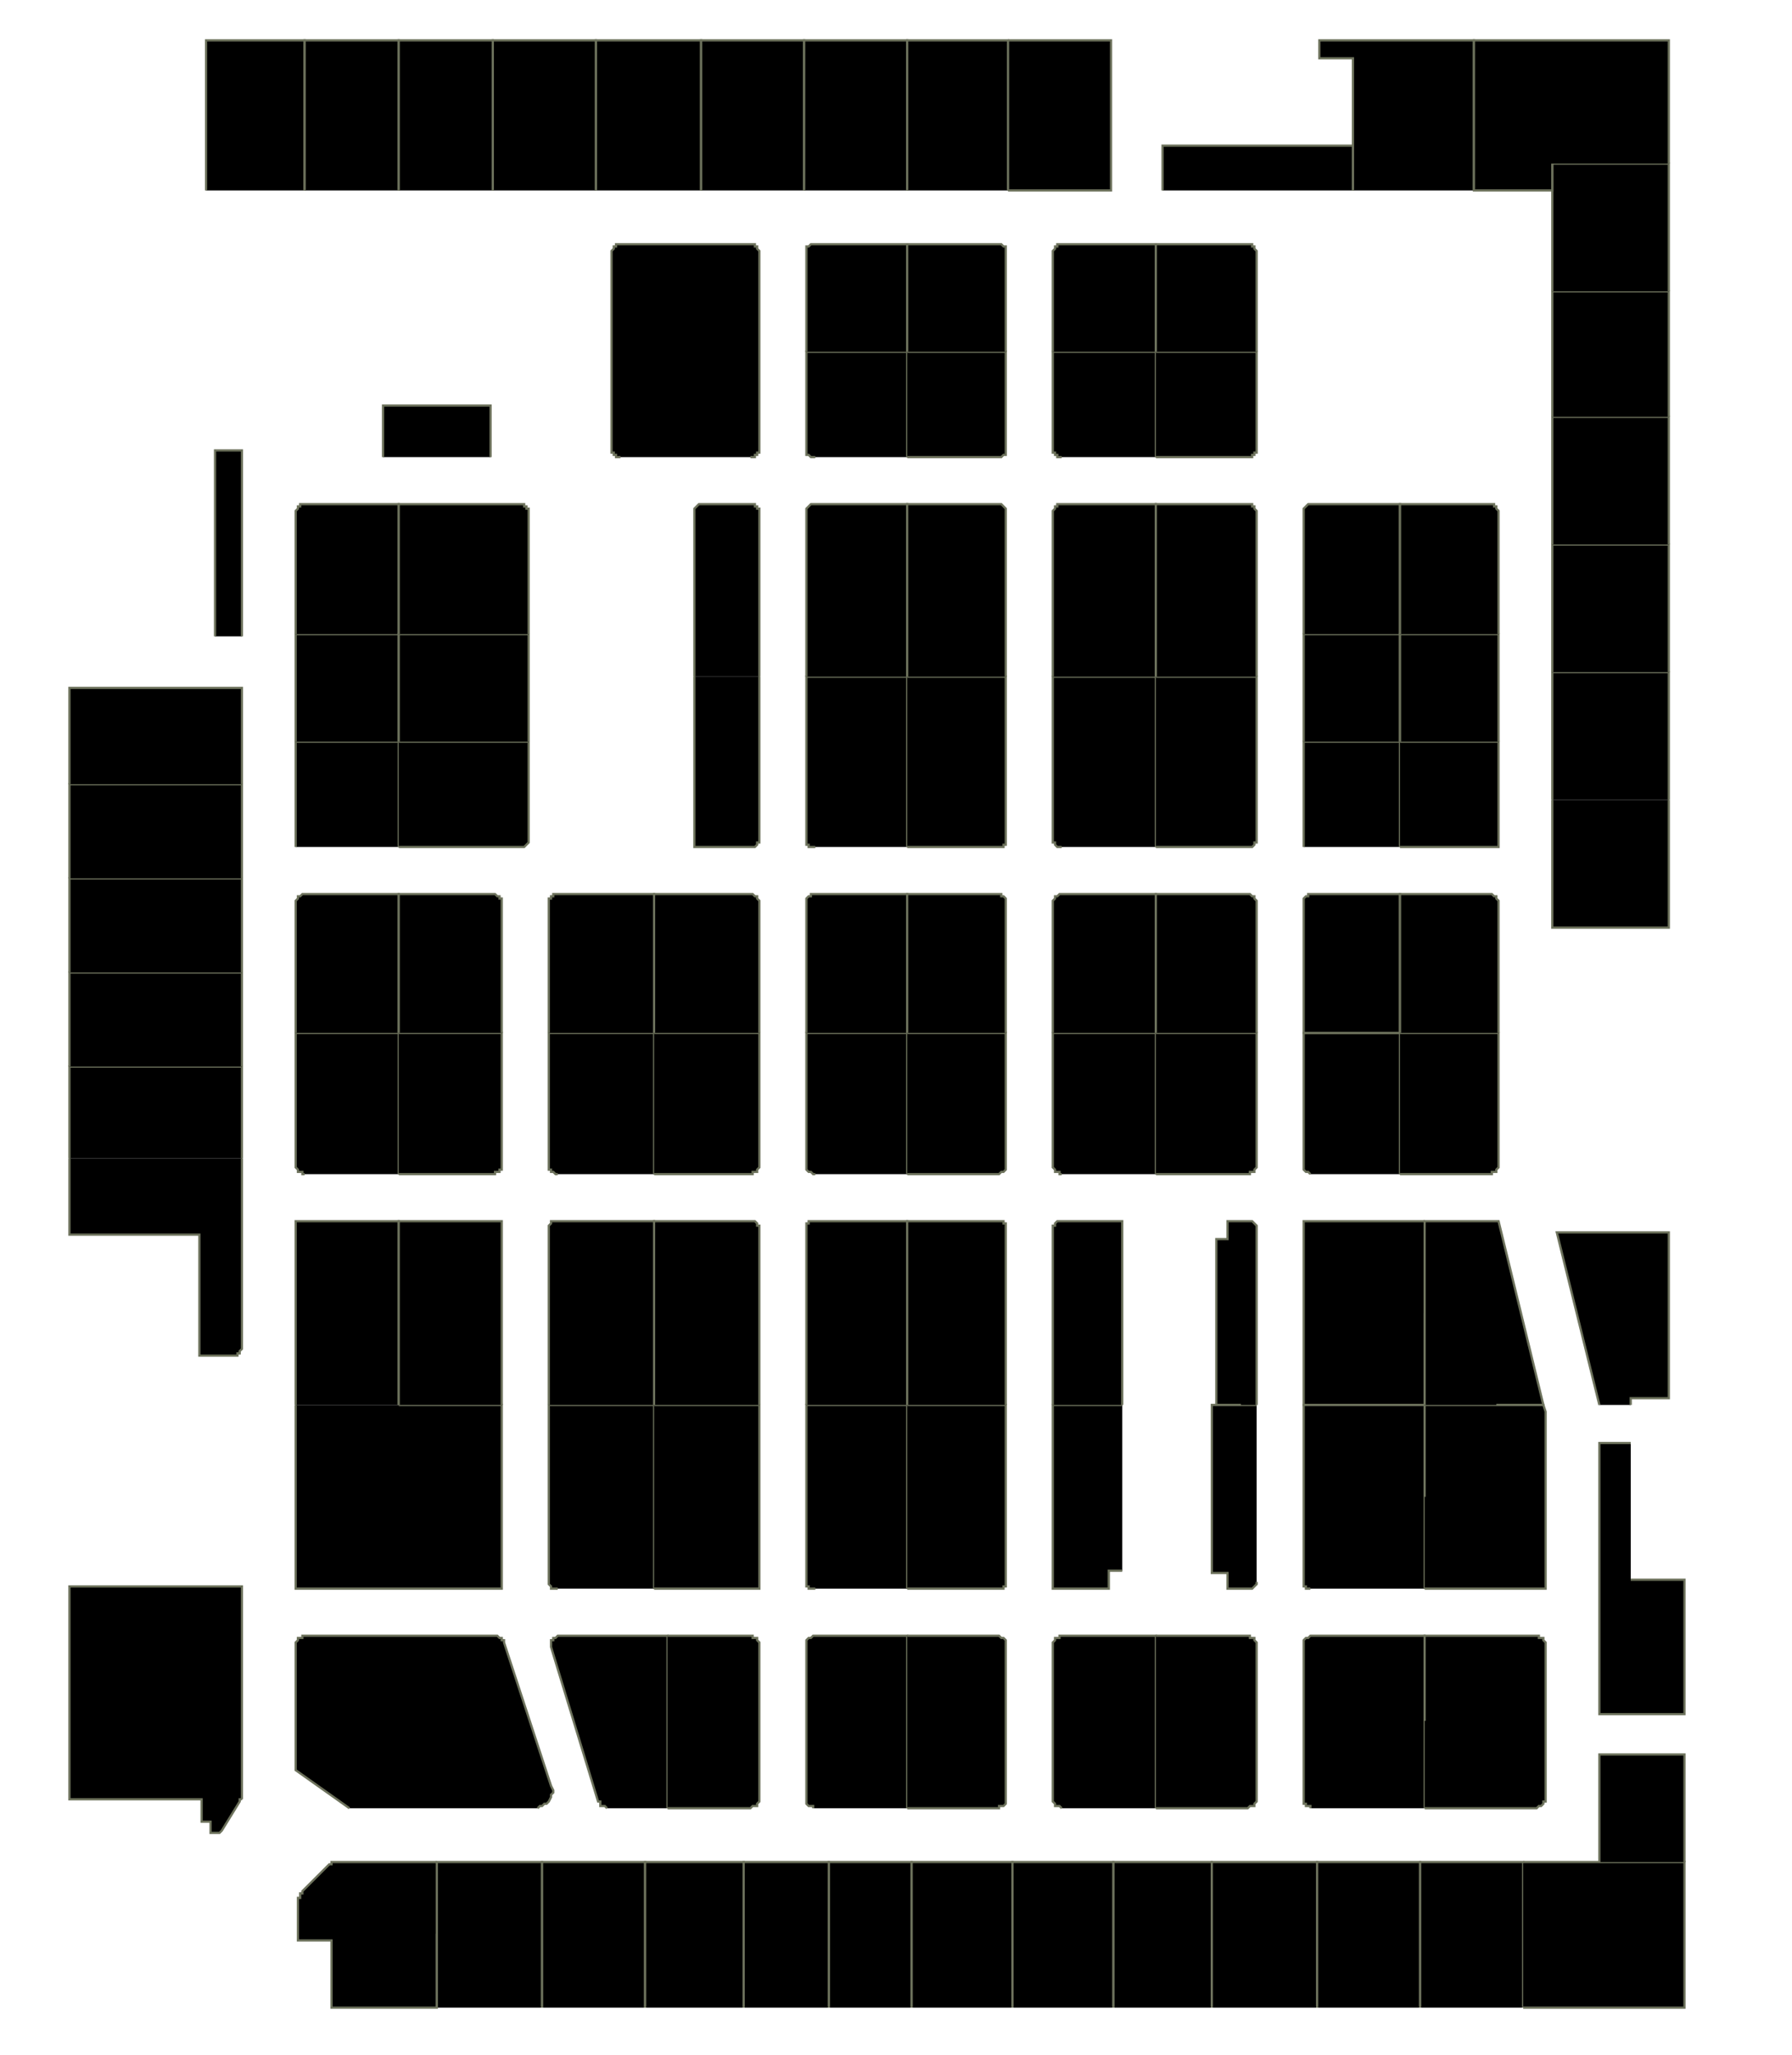 <?xml version="1.0" encoding="utf-8" ?>
<svg baseProfile="full" height="917" version="1.1" width="800" xmlns="http://www.w3.org/2000/svg" xmlns:ev="http://www.w3.org/2001/xml-events" xmlns:xlink="http://www.w3.org/1999/xlink"><defs /><g id="3A01" stroke="red"><polyline points="108,803 108,803 107,803 107,804 107,804 107,804 107,804 107,804 107,804 107,804 99,817 99,817 99,817 99,817 98,818 98,818 98,818 97,818 97,818 97,818 96,818 94,818 94,813 90,813 90,803 31,803 31,756 31,708 108,708 108,802 108,802 108,802 108,802 108,803 108,803 108,803 108,803 108,803 108,803 108,803" stroke="#6d725c" /></g><g id="3A02" stroke="red"><polyline points="195,863 195,896 148,896 148,866 133,866 133,863 133,849 133,848 133,848 133,847 134,847 134,846 134,846 134,846 134,845 135,845 135,844 147,832 148,832 148,832 148,831 148,831 149,831 149,831 149,831 150,831 150,831 150,831 195,831" stroke="#6d725c" /></g><g id="3A03" stroke="red"><polyline points="156,807 132,790 132,734 132,733 132,733 133,732 133,732 133,731 134,731 134,731 135,731 135,730 136,730 221,730 222,730 222,730 223,731 223,731 223,731 224,731 224,732 224,732 225,732 225,733 246,797 247,799 247,800 246,801 246,802 245,804 244,805 243,805 242,806 241,806 240,807" stroke="#6d725c" /></g><g id="3A05" stroke="red"><polyline points="178,627 224,627 224,709 132,709 132,627" stroke="#6d725c" /></g><g id="3A07" stroke="red"><polyline points="108,517 108,601 108,602 108,602 107,603 107,603 107,604 106,604 106,605 105,605 105,605 104,605 89,605 89,551 31,551 31,517" stroke="#6d725c" /></g><g id="3A08" stroke="red"><polyline points="132,627 132,545 178,545 178,627" stroke="#6d725c" /></g><g id="3A09" stroke="red"><polyline points="31,517 31,476 108,476 108,517" stroke="#6d725c" /></g><g id="3A10" stroke="red"><polyline points="136,524 135,524 135,523 134,523 134,523 133,523 133,522 133,522 132,521 132,520 132,520 132,461 178,461 178,524" stroke="#6d725c" /></g><g id="3A11" stroke="red"><polyline points="31,476 31,434 108,434 108,476" stroke="#6d725c" /></g><g id="3A12" stroke="red"><polyline points="132,461 132,403 132,402 132,402 133,401 133,401 133,400 134,400 134,400 135,399 135,399 136,399 178,399 178,461" stroke="#6d725c" /></g><g id="3A13" stroke="red"><polyline points="31,434 31,392 108,392 108,434" stroke="#6d725c" /></g><g id="3A15" stroke="red"><polyline points="31,392 31,350 108,350 108,392" stroke="#6d725c" /></g><g id="3A16" stroke="red"><polyline points="132,378 132,331 178,331 178,378" stroke="#6d725c" /></g><g id="3A17" stroke="red"><polyline points="31,350 31,307 108,307 108,350" stroke="#6d725c" /></g><g id="3A19" stroke="red"><polyline points="96,284 96,201 108,201 108,284" stroke="#6d725c" /></g><g id="3A20" stroke="red"><polyline points="132,331 132,283 178,283 178,331" stroke="#6d725c" /></g><g id="3A21" stroke="red"><polyline points="171,204 171,181 219,181 219,204" stroke="#6d725c" /></g><g id="3A22" stroke="red"><polyline points="132,283 132,229 132,228 132,228 133,227 133,227 133,226 134,226 134,225 135,225 135,225 136,225 178,225 178,283" stroke="#6d725c" /></g><g id="3B01" stroke="red"><polyline points="195,896 195,863 195,831 242,831 242,896" stroke="#6d725c" /></g><g id="3B02" stroke="red"><polyline points="242,896 242,831 288,831 288,896" stroke="#6d725c" /></g><g id="3B04" stroke="red"><polyline points="271,807 270,806 270,806 269,806 269,806 269,806 268,806 268,805 268,805 268,804 267,804 246,735 246,734 246,734 246,733 246,732 247,732 247,731 248,731 248,731 249,730 250,730 298,730 298,807" stroke="#6d725c" /></g><g id="3B06" stroke="red"><polyline points="249,709 248,709 247,709 247,709 246,709 246,708 246,708 245,707 245,707 245,706 245,706 245,627 292,627 292,709" stroke="#6d725c" /></g><g id="3B08" stroke="red"><polyline points="245,627 245,548 245,548 245,547 245,547 246,546 246,546 246,545 247,545 247,545 248,545 249,545 292,545 292,627" stroke="#6d725c" /></g><g id="3B09" stroke="red"><polyline points="178,627 178,545 178,545 224,545 224,627" stroke="#6d725c" /></g><g id="3B10" stroke="red"><polyline points="249,524 248,524 247,523 247,523 246,523 246,523 246,522 245,522 245,521 245,520 245,520 245,461 292,461 292,524" stroke="#6d725c" /></g><g id="3B11" stroke="red"><polyline points="178,461 224,461 224,520 224,520 224,521 224,522 223,522 223,523 222,523 222,523 221,523 221,524 220,524 178,524" stroke="#6d725c" /></g><g id="3B12" stroke="red"><polyline points="245,461 245,403 245,402 245,402 245,401 246,401 246,400 246,400 247,400 247,399 248,399 249,399 292,399 292,461" stroke="#6d725c" /></g><g id="3B13" stroke="red"><polyline points="178,461 178,399 220,399 221,399 221,399 222,400 222,400 223,400 223,401 224,401 224,402 224,402 224,403 224,461" stroke="#6d725c" /></g><g id="3B15" stroke="red"><polyline points="178,331 178,331 236,331 236,375 236,375 236,376 236,376 235,377 235,377 234,378 234,378 233,378 233,378 232,378 178,378" stroke="#6d725c" /></g><g id="3B17" stroke="red"><polyline points="178,331 178,283 236,283 236,331" stroke="#6d725c" /></g><g id="3B19" stroke="red"><polyline points="178,283 178,283 178,225 232,225 233,225 233,225 234,225 234,226 235,226 235,227 236,227 236,228 236,228 236,229 236,283" stroke="#6d725c" /></g><g id="3B20" stroke="red"><polyline points="266,85 266,18 313,18 313,85" stroke="#6d725c" /></g><g id="3C01" stroke="red"><polyline points="288,896 288,831 332,831 332,896" stroke="#6d725c" /></g><g id="3C02" stroke="red"><polyline points="370,896 370,831 407,831 407,896" stroke="#6d725c" /></g><g id="3C03" stroke="red"><polyline points="332,896 332,831 370,831 370,896" stroke="#6d725c" /></g><g id="3C04" stroke="red"><polyline points="363,807 363,806 362,806 362,806 361,806 361,806 360,805 360,805 360,804 360,804 360,803 360,734 360,733 360,733 360,732 360,732 361,731 361,731 362,731 362,731 363,730 363,730 405,730 405,807" stroke="#6d725c" /></g><g id="3C05" stroke="red"><polyline points="298,730 335,730 336,730 336,731 337,731 337,731 338,731 338,732 338,732 339,733 339,733 339,734 339,803 339,804 339,804 338,805 338,805 338,806 337,806 337,806 336,806 336,806 335,807 298,807" stroke="#6d725c" /></g><g id="3C06" stroke="red"><polyline points="364,709 363,709 362,709 362,709 361,709 361,708 360,708 360,707 360,707 360,706 360,706 360,627 405,627 405,709" stroke="#6d725c" /></g><g id="3C07" stroke="red"><polyline points="292,627 339,627 339,709 292,709" stroke="#6d725c" /></g><g id="3C08" stroke="red"><polyline points="360,627 360,548 360,548 360,547 360,547 360,546 361,546 361,545 362,545 362,545 363,545 364,545 405,545 405,627" stroke="#6d725c" /></g><g id="3C09" stroke="red"><polyline points="292,627 292,627 292,545 335,545 336,545 336,545 337,545 337,545 338,546 338,546 338,547 339,547 339,548 339,548 339,627" stroke="#6d725c" /></g><g id="3C10" stroke="red"><polyline points="364,524 363,524 362,523 362,523 361,523 361,523 360,522 360,522 360,521 360,520 360,520 360,461 405,461 405,524" stroke="#6d725c" /></g><g id="3C11" stroke="red"><polyline points="292,461 339,461 339,520 339,520 339,521 338,522 338,522 338,523 337,523 337,523 336,523 336,524 335,524 292,524" stroke="#6d725c" /></g><g id="3C12" stroke="red"><polyline points="360,461 360,403 360,402 360,402 360,401 360,401 361,400 361,400 362,400 362,399 363,399 364,399 405,399 405,461" stroke="#6d725c" /></g><g id="3C13" stroke="red"><polyline points="292,461 292,399 335,399 336,399 336,399 337,400 337,400 338,400 338,401 338,401 339,402 339,402 339,403 339,461" stroke="#6d725c" /></g><g id="3C14" stroke="red"><polyline points="364,378 363,378 362,378 362,378 361,378 361,377 360,377 360,376 360,376 360,375 360,375 360,302 405,302 405,378" stroke="#6d725c" /></g><g id="3C15" stroke="red"><polyline points="339,302 339,375 339,375 339,376 338,376 338,377 338,377 337,378 337,378 336,378 336,378 335,378 310,378 310,302" stroke="#6d725c" /></g><g id="3C17" stroke="red"><polyline points="310,302 310,229 310,228 310,227 310,227 311,226 311,226 311,226 312,225 312,225 313,225 313,225 335,225 336,225 336,225 337,225 337,226 338,226 338,226 338,227 339,227 339,228 339,229 339,302" stroke="#6d725c" /></g><g id="3C18" stroke="red"><polyline points="360,302 360,229 360,228 360,228 360,227 360,227 361,226 361,226 362,225 362,225 363,225 364,225 405,225 405,302" stroke="#6d725c" /></g><g id="3C19" stroke="red"><polyline points="277,204 276,204 276,204 275,204 275,203 274,203 274,203 274,202 273,202 273,201 273,200 273,113 273,112 273,112 274,111 274,110 274,110 275,110 275,109 276,109 276,109 277,109 335,109 336,109 336,109 337,109 337,110 338,110 338,110 338,111 339,112 339,112 339,113 339,200 339,201 339,202 338,202 338,203 338,203 337,203 337,204 336,204 336,204 335,204" stroke="#6d725c" /></g><g id="3C20" stroke="red"><polyline points="364,204 363,204 362,204 362,204 361,203 361,203 360,203 360,202 360,202 360,201 360,200 360,157 405,157 405,157 405,204" stroke="#6d725c" /></g><g id="3C22" stroke="red"><polyline points="360,157 360,113 360,112 360,112 360,111 360,110 361,110 361,110 362,109 362,109 363,109 364,109 405,109 405,157" stroke="#6d725c" /></g><g id="3C23" stroke="red"><polyline points="313,85 313,18 359,18 359,85" stroke="#6d725c" /></g><g id="3C24" stroke="red"><polyline points="359,85 359,18 405,18 405,85" stroke="#6d725c" /></g><g id="3D01" stroke="red"><polyline points="407,896 407,831 452,831 452,896" stroke="#6d725c" /></g><g id="3D02" stroke="red"><polyline points="497,896 497,831 541,831 541,896" stroke="#6d725c" /></g><g id="3D03" stroke="red"><polyline points="452,896 452,831 497,831 497,896" stroke="#6d725c" /></g><g id="3D04" stroke="red"><polyline points="474,807 473,806 473,806 472,806 472,806 471,806 471,805 471,805 470,804 470,804 470,803 470,734 470,733 470,733 471,732 471,732 471,731 472,731 472,731 473,731 473,730 474,730 516,730 516,807" stroke="#6d725c" /></g><g id="3D05" stroke="red"><polyline points="405,730 446,730 446,730 447,731 447,731 448,731 448,731 449,732 449,732 449,733 449,733 449,734 449,803 449,804 449,804 449,805 449,805 448,806 448,806 447,806 447,806 446,806 446,807 405,807" stroke="#6d725c" /></g><g id="3D06" stroke="red"><polyline points="501,701 495,701 495,709 470,709 470,627 501,627" stroke="#6d725c" /></g><g id="3D07" stroke="red"><polyline points="405,627 449,627 449,706 449,706 449,707 449,707 449,708 448,708 448,709 447,709 447,709 446,709 446,709 405,709" stroke="#6d725c" /></g><g id="3D08" stroke="red"><polyline points="470,627 470,627 470,548 470,548 470,547 471,547 471,546 471,546 472,545 472,545 473,545 473,545 474,545 501,545 501,627" stroke="#6d725c" /></g><g id="3D09" stroke="red"><polyline points="405,627 405,545 446,545 446,545 447,545 447,545 448,545 448,546 449,546 449,547 449,547 449,548 449,548 449,627" stroke="#6d725c" /></g><g id="3D10" stroke="red"><polyline points="474,524 473,524 473,523 472,523 472,523 471,523 471,522 471,522 470,521 470,520 470,520 470,461 516,461 516,524" stroke="#6d725c" /></g><g id="3D11" stroke="red"><polyline points="405,461 449,461 449,520 449,520 449,521 449,522 449,522 448,523 448,523 447,523 447,523 446,524 446,524 405,524" stroke="#6d725c" /></g><g id="3D12" stroke="red"><polyline points="470,461 470,403 470,402 470,402 471,401 471,401 471,400 472,400 472,400 473,399 473,399 474,399 516,399 516,461" stroke="#6d725c" /></g><g id="3D13" stroke="red"><polyline points="405,461 405,399 446,399 446,399 447,399 447,400 448,400 448,400 449,401 449,401 449,402 449,402 449,403 449,461" stroke="#6d725c" /></g><g id="3D14" stroke="red"><polyline points="474,378 473,378 473,378 472,378 472,378 471,377 471,377 471,376 470,376 470,375 470,375 470,302 516,302 516,378" stroke="#6d725c" /></g><g id="3D15" stroke="red"><polyline points="405,302 449,302 449,375 449,375 449,376 449,376 449,377 448,377 448,378 447,378 447,378 446,378 446,378 405,378" stroke="#6d725c" /></g><g id="3D18" stroke="red"><polyline points="470,302 470,229 470,228 470,228 471,227 471,227 471,226 472,226 472,225 473,225 473,225 474,225 516,225 516,302" stroke="#6d725c" /></g><g id="3D19" stroke="red"><polyline points="405,302 405,225 446,225 446,225 447,225 447,225 448,226 448,226 449,227 449,227 449,228 449,228 449,229 449,302" stroke="#6d725c" /></g><g id="3D20" stroke="red"><polyline points="474,204 473,204 473,204 472,204 472,203 471,203 471,203 471,202 470,202 470,201 470,200 470,157 516,157 516,204" stroke="#6d725c" /></g><g id="3D21" stroke="red"><polyline points="405,157 405,157 449,157 449,200 449,201 449,202 449,202 449,203 448,203 448,203 447,204 447,204 446,204 446,204 405,204" stroke="#6d725c" /></g><g id="3D22" stroke="red"><polyline points="470,157 470,113 470,112 470,112 471,111 471,110 471,110 472,110 472,109 473,109 473,109 474,109 516,109 516,157" stroke="#6d725c" /></g><g id="3D23" stroke="red"><polyline points="405,157 405,109 446,109 446,109 447,109 447,109 448,110 448,110 449,110 449,111 449,112 449,112 449,113 449,157" stroke="#6d725c" /></g><g id="3D24" stroke="red"><polyline points="450,18 496,18 496,85 450,85" stroke="#6d725c" /></g><g id="3D25" stroke="red"><polyline points="405,85 405,18 450,18 450,85" stroke="#6d725c" /></g><g id="3E01" stroke="red"><polyline points="541,896 541,831 588,831 588,896" stroke="#6d725c" /></g><g id="3E02" stroke="red"><polyline points="588,896 588,831 634,831 634,896" stroke="#6d725c" /></g><g id="3E03" stroke="red"><polyline points="516,730 557,730 558,730 558,731 559,731 559,731 560,731 560,732 560,732 561,733 561,733 561,734 561,803 561,804 561,804 560,805 560,805 560,806 559,806 559,806 558,806 558,806 557,807 516,807" stroke="#6d725c" /></g><g id="3E04" stroke="red"><polyline points="585,807 585,806 584,806 584,806 583,806 583,805 582,805 582,804 582,804 582,803 582,803 582,734 582,734 582,733 582,732 582,732 583,731 583,731 584,731 584,731 585,730 585,730 636,730 636,768 636,807" stroke="#6d725c" /></g><g id="3E05" stroke="red"><polyline points="561,706 561,707 561,707 560,708 560,708 560,708 559,709 559,709 558,709 558,709 557,709 548,709 548,702 541,702 541,627 543,627 548,627 554,627 561,627" stroke="#6d725c" /></g><g id="3E06" stroke="red"><polyline points="585,709 585,709 584,709 584,709 583,709 583,708 582,708 582,707 582,707 582,706 582,706 582,627 636,627 636,709" stroke="#6d725c" /></g><g id="3E07" stroke="red"><polyline points="554,627 548,627 543,627 543,553 548,553 548,545 557,545 558,545 558,545 559,545 559,545 560,546 560,546 560,546 561,547 561,548 561,548 561,627" stroke="#6d725c" /></g><g id="3E08" stroke="red"><polyline points="636,586 636,586 636,627 582,627 582,545 636,545 636,545" stroke="#6d725c" /></g><g id="3E09" stroke="red"><polyline points="516,461 561,461 561,520 561,520 561,521 560,522 560,522 560,523 559,523 559,523 558,523 558,524 557,524 516,524" stroke="#6d725c" /></g><g id="3E10" stroke="red"><polyline points="585,524 585,524 584,523 584,523 583,523 583,523 582,522 582,522 582,521 582,520 582,520 582,461 625,461 625,524" stroke="#6d725c" /></g><g id="3E11" stroke="red"><polyline points="516,461 516,399 557,399 558,399 558,399 559,400 559,400 560,400 560,401 560,401 561,402 561,402 561,403 561,461" stroke="#6d725c" /></g><g id="3E12" stroke="red"><polyline points="625,461 582,461 582,403 582,402 582,402 582,401 582,401 583,400 583,400 584,400 584,399 585,399 585,399 625,399 625,461" stroke="#6d725c" /></g><g id="3E13" stroke="red"><polyline points="516,302 561,302 561,375 561,375 561,376 560,376 560,377 560,377 559,378 559,378 558,378 558,378 557,378 516,378" stroke="#6d725c" /></g><g id="3E14" stroke="red"><polyline points="582,378 582,331 625,331 625,378" stroke="#6d725c" /></g><g id="3E16" stroke="red"><polyline points="582,331 582,283 582,283 625,283 625,331" stroke="#6d725c" /></g><g id="3E17" stroke="red"><polyline points="516,302 516,225 557,225 558,225 558,225 559,225 559,226 560,226 560,227 560,227 561,228 561,228 561,229 561,302" stroke="#6d725c" /></g><g id="3E18" stroke="red"><polyline points="582,283 582,229 582,228 582,228 582,227 582,227 583,226 583,226 584,225 584,225 585,225 585,225 625,225 625,283" stroke="#6d725c" /></g><g id="3E19" stroke="red"><polyline points="516,157 561,157 561,200 561,201 561,202 560,202 560,203 560,203 559,203 559,204 558,204 558,204 557,204 516,204" stroke="#6d725c" /></g><g id="3E21" stroke="red"><polyline points="516,157 516,109 557,109 558,109 558,109 559,109 559,110 560,110 560,110 560,111 561,112 561,112 561,113 561,157" stroke="#6d725c" /></g><g id="3E23" stroke="red"><polyline points="519,85 519,65 604,65 604,85" stroke="#6d725c" /></g><g id="3F01" stroke="red"><polyline points="634,896 634,831 680,831 680,896" stroke="#6d725c" /></g><g id="3F02" stroke="red"><polyline points="680,831 714,831 752,831 752,896 680,896" stroke="#6d725c" /></g><g id="3F04" stroke="red"><polyline points="714,831 714,783 752,783 752,831" stroke="#6d725c" /></g><g id="3F05" stroke="red"><polyline points="636,768 636,730 686,730 687,730 687,731 688,731 688,731 689,731 689,732 689,732 690,733 690,734 690,734 690,803 690,803 690,804 689,804 689,805 689,805 688,806 688,806 687,806 687,806 686,807 636,807" stroke="#6d725c" /></g><g id="3F06" stroke="red"><polyline points="728,705 752,705 752,765 714,765 714,644 728,644" stroke="#6d725c" /></g><g id="3F07" stroke="red"><polyline points="636,668 636,627 668,627 689,627 690,630 690,709 636,709 636,709" stroke="#6d725c" /></g><g id="3F09" stroke="red"><polyline points="636,627 636,586 636,586 636,545 669,545 689,627 668,627" stroke="#6d725c" /></g><g id="3F10" stroke="red"><polyline points="714,627 695,550 745,550 745,624 728,624 728,627" stroke="#6d725c" /></g><g id="3F11" stroke="red"><polyline points="625,461 669,461 669,520 669,520 669,521 668,522 668,522 668,523 667,523 667,523 666,523 666,524 665,524 625,524" stroke="#6d725c" /></g><g id="3F13" stroke="red"><polyline points="625,461 625,399 665,399 666,399 666,399 667,400 667,400 668,400 668,401 668,401 669,402 669,402 669,403 669,461" stroke="#6d725c" /></g><g id="3F14" stroke="red"><polyline points="745,357 745,414 693,414 693,357" stroke="#6d725c" /></g><g id="3F15" stroke="red"><polyline points="625,331 669,331 669,378 625,378" stroke="#6d725c" /></g><g id="3F16" stroke="red"><polyline points="693,357 693,300 745,300 745,357" stroke="#6d725c" /></g><g id="3F17" stroke="red"><polyline points="625,331 625,283 669,283 669,283 669,331" stroke="#6d725c" /></g><g id="3F18" stroke="red"><polyline points="693,300 693,243 745,243 745,300" stroke="#6d725c" /></g><g id="3F19" stroke="red"><polyline points="625,283 625,225 665,225 666,225 666,225 667,225 667,226 668,226 668,227 668,227 669,228 669,228 669,229 669,283" stroke="#6d725c" /></g><g id="3F20" stroke="red"><polyline points="693,243 693,186 745,186 745,243" stroke="#6d725c" /></g><g id="3F22" stroke="red"><polyline points="693,186 693,130 745,130 745,186" stroke="#6d725c" /></g><g id="3F24" stroke="red"><polyline points="693,130 693,85 693,73 745,73 745,130" stroke="#6d725c" /></g><g id="3F25" stroke="red"><polyline points="604,85 604,65 604,26 589,26 589,18 658,18 658,85" stroke="#6d725c" /></g><g id="3F26" stroke="red"><polyline points="693,73 693,85 658,85 658,85 658,18 745,18 745,73" stroke="#6d725c" /></g><g id="DQD3G03" stroke="red"><polyline points="92,85 92,18 136,18 136,85" stroke="#6d725c" /></g><g id="DQD3G04" stroke="red"><polyline points="136,85 136,18 178,18 178,85" stroke="#6d725c" /></g><g id="DQD3G05" stroke="red"><polyline points="178,85 178,18 220,18 220,85" stroke="#6d725c" /></g><g id="DQD3G06" stroke="red"><polyline points="220,85 220,18 266,18 266,85" stroke="#6d725c" /></g></svg>